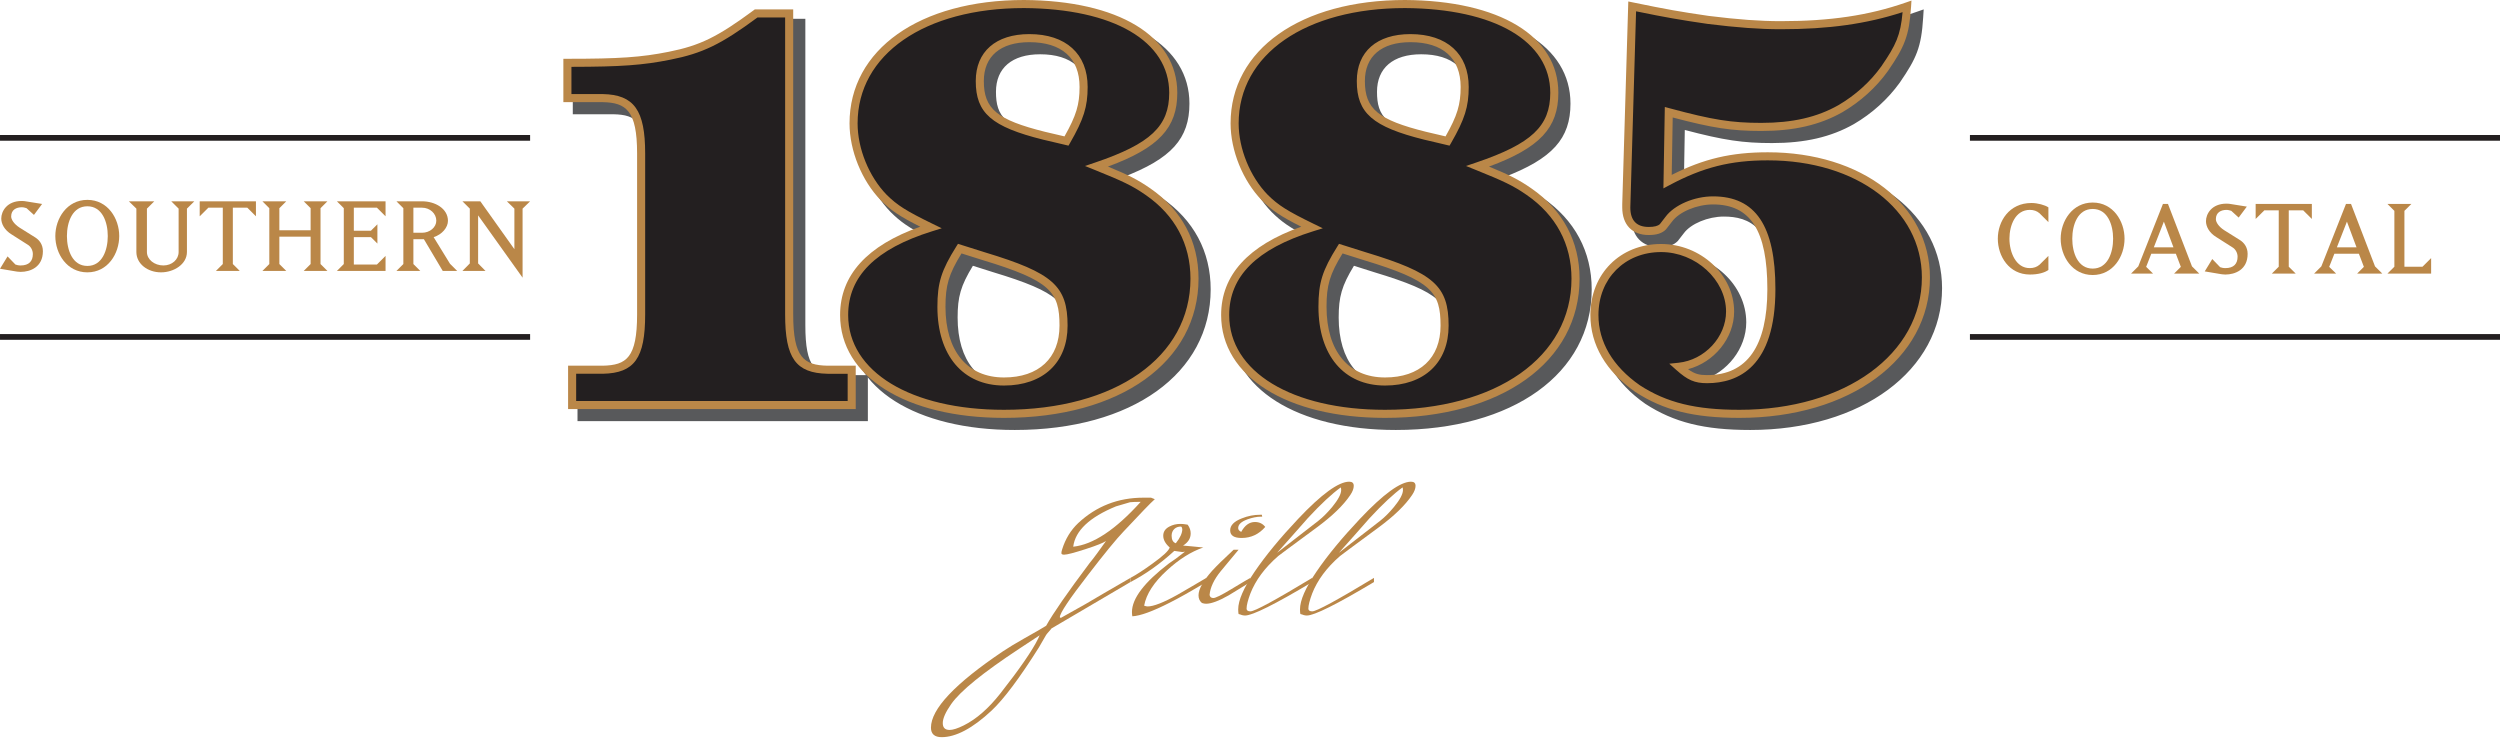 <?xml version="1.0" encoding="utf-8"?>
<!-- Generator: Adobe Illustrator 16.0.0, SVG Export Plug-In . SVG Version: 6.00 Build 0)  -->
<!DOCTYPE svg PUBLIC "-//W3C//DTD SVG 1.1//EN" "http://www.w3.org/Graphics/SVG/1.1/DTD/svg11.dtd">
<svg version="1.1" id="Layer_1" xmlns="http://www.w3.org/2000/svg" xmlns:xlink="http://www.w3.org/1999/xlink" x="0px" y="0px"
	 width="394.946px" height="117px" viewBox="0 0 394.946 117" enable-background="new 0 0 394.946 117" xml:space="preserve">
<g>
	<path fill="#BA8748" d="M2.509,42.879L0,42.456l1.194-1.952l1.238,1.284c0.2,0.078,0.498,0.149,0.822,0.149
		c1.337,0,1.935-0.691,1.935-1.804c0-0.622-0.347-1.213-0.819-1.482l-2.531-1.61c-1.142-0.693-1.64-1.681-1.64-2.521
		c0-1.112,0.87-2.771,3.228-2.771c0.324,0,0.444,0.024,0.619,0.053l2.605,0.417l-1.289,1.732l-1.167-1.063
		c-0.198-0.051-0.443-0.147-0.743-0.147c-0.869,0-1.688,0.395-1.688,1.456c0,0.495,0.449,1.188,1.317,1.755l2.528,1.585
		c0.571,0.37,1.167,1.063,1.167,2.148c0,2.526-2.009,3.266-3.521,3.266C2.881,42.951,2.509,42.879,2.509,42.879"/>
	<path fill="#BA8748" d="M18.835,37.289c0,2.795-1.809,5.736-5.033,5.736c-3.229,0-5.062-2.941-5.062-5.736
		c0-2.77,1.832-5.714,5.062-5.714C17.026,31.574,18.835,34.519,18.835,37.289 M13.802,32.588c-2.36,0-3.229,2.498-3.229,4.7
		c0,2.222,0.87,4.724,3.229,4.724c2.354,0,3.224-2.502,3.224-4.724C17.026,35.086,16.156,32.588,13.802,32.588"/>
	<path fill="#BA8748" d="M20.354,31.801h4.02l-1.163,1.157v6.852c0,1.188,1.188,2.126,2.602,2.126c1.365,0,2.406-0.939,2.406-2.126
		v-6.852l-1.167-1.157h3.648l-1.167,1.157v6.852c0,1.928-2.057,3.215-4.094,3.215c-2.132,0-3.894-1.358-3.894-3.215v-6.852
		L20.354,31.801z"/>
	<polygon fill="#BA8748" points="34.107,42.802 35.198,41.713 35.198,32.812 32.915,32.812 31.549,34.171 31.549,31.801 
		40.433,31.801 40.433,34.171 39.07,32.812 36.784,32.812 36.784,41.713 37.875,42.802 	"/>
	<polygon fill="#BA8748" points="45.225,42.802 41.456,42.802 42.545,41.713 42.545,32.888 41.456,31.801 45.225,31.801 
		44.132,32.888 44.132,36.375 49.071,36.375 49.071,32.888 47.98,31.801 51.725,31.801 50.635,32.888 50.635,41.713 51.725,42.802 
		47.98,42.802 49.071,41.713 49.071,37.384 44.132,37.384 44.132,41.713 	"/>
	<polygon fill="#BA8748" points="53.221,42.802 54.312,41.713 54.312,32.888 53.221,31.801 60.909,31.801 60.909,34.171 
		59.547,32.812 55.898,32.812 55.898,36.448 58.602,36.448 59.621,35.431 59.621,38.479 58.602,37.462 55.898,37.462 55.898,41.788 
		59.547,41.788 60.909,40.429 60.909,42.802 	"/>
	<path fill="#BA8748" d="M62.628,42.802l1.093-1.088v-8.826l-1.093-1.086h4.045c2.081,0,4.093,1.157,4.093,3.086
		c0,1.041-0.918,2.153-2.26,2.575l2.582,4.203l1.139,1.137h-2.283l-2.978-5.017h-1.66v3.928l1.089,1.088H62.628z M66.673,36.771
		c1.239,0,2.254-0.868,2.254-1.909c0-1.11-0.991-2.051-2.254-2.051h-1.366v3.96H66.673z"/>
	<polygon fill="#BA8748" points="73.052,42.802 74.22,41.616 74.22,32.958 73.052,31.801 75.88,31.801 81.262,39.366 81.262,32.958 
		80.073,31.801 83.746,31.801 82.556,32.958 82.556,43.867 75.532,34.024 75.532,41.616 76.7,42.802 	"/>
	
		<line fill="none" stroke="#231F20" stroke-width="0.905" stroke-miterlimit="10" x1="0.001" y1="53.229" x2="83.746" y2="53.229"/>
	<line fill="none" stroke="#231F20" stroke-width="0.905" stroke-miterlimit="10" x1="0.001" y1="21.78" x2="83.746" y2="21.78"/>
	<path fill="#BA8748" d="M323.603,35.088l-1.392-1.387c-0.419-0.371-0.94-0.544-1.537-0.544c-2.284,0-3.225,2.426-3.225,4.55
		c0,2.174,1.038,4.678,3.225,4.648c0.597,0,1.118-0.174,1.537-0.543l1.392-1.385v2.225c-0.597,0.423-1.593,0.718-2.929,0.718
		c-3.272,0-5.062-2.867-5.062-5.663c0-2.744,1.79-5.638,5.311-5.638c0.965,0,2.153,0.324,2.681,0.693V35.088z"/>
	<path fill="#BA8748" d="M335.632,37.709c0,2.794-1.806,5.738-5.029,5.738c-3.228,0-5.06-2.944-5.06-5.738
		c0-2.771,1.832-5.712,5.06-5.712C333.827,31.998,335.632,34.938,335.632,37.709 M330.603,33.01c-2.357,0-3.228,2.495-3.228,4.7
		c0,2.225,0.87,4.722,3.228,4.722c2.354,0,3.224-2.497,3.224-4.722C333.827,35.504,332.957,33.01,330.603,33.01"/>
	<path fill="#BA8748" d="M336.663,43.22l1.139-1.137l3.896-9.865h0.795l3.794,9.865l1.146,1.137h-3.972l1.065-1.063l-0.789-2.073
		h-3.877l-0.814,2.073l1.088,1.063H336.663z M343.359,39.07l-1.514-4.056l-1.587,4.056H343.359z"/>
	<path fill="#BA8748" d="M350.806,43.297l-2.505-0.422l1.19-1.953l1.244,1.289c0.195,0.072,0.493,0.145,0.819,0.145
		c1.339,0,1.936-0.689,1.936-1.803c0-0.618-0.349-1.213-0.819-1.482l-2.53-1.608c-1.146-0.693-1.645-1.683-1.645-2.526
		c0-1.11,0.87-2.764,3.234-2.764c0.315,0,0.441,0.022,0.614,0.049l2.607,0.417l-1.289,1.732l-1.168-1.064
		c-0.195-0.049-0.449-0.149-0.745-0.149c-0.867,0-1.689,0.394-1.689,1.458c0,0.495,0.446,1.188,1.321,1.754l2.527,1.583
		c0.566,0.375,1.168,1.063,1.168,2.156c0,2.521-2.011,3.262-3.522,3.262C351.182,43.37,350.806,43.297,350.806,43.297"/>
	<polygon fill="#BA8748" points="358.899,43.22 359.992,42.135 359.992,33.233 357.713,33.233 356.344,34.591 356.344,32.219 
		365.222,32.219 365.222,34.591 363.858,33.233 361.574,33.233 361.574,42.135 362.672,43.22 	"/>
	<path fill="#BA8748" d="M365.579,43.22l1.143-1.137l3.892-9.865h0.797l3.791,9.865l1.146,1.137h-3.969l1.063-1.063l-0.79-2.073
		h-3.871l-0.819,2.073l1.093,1.063H365.579z M372.28,39.07l-1.515-4.056l-1.587,4.056H372.28z"/>
	<polygon fill="#BA8748" points="378.259,42.135 378.259,33.309 377.167,32.221 380.94,32.221 379.846,33.309 379.846,42.135 
		382.7,42.135 384.066,40.773 384.066,43.22 377.167,43.22 	"/>
	
		<line fill="none" stroke="#231F20" stroke-width="0.905" stroke-miterlimit="10" x1="311.207" y1="53.229" x2="394.95" y2="53.229"/>
	
		<line fill="none" stroke="#231F20" stroke-width="0.905" stroke-miterlimit="10" x1="311.207" y1="21.78" x2="394.95" y2="21.78"/>
	<path fill="#58595B" d="M126.376,51.378c0,6.594,1.491,8.639,6.058,8.732h3.82v5.572H92.086V60.11h4.844
		c4.566-0.093,6.058-2.138,6.058-8.732V25.93c0-6.501-1.492-8.638-6.058-8.731h-5.589v-5.573c8.665,0,11.925-0.279,16.12-1.115
		c5.124-1.021,7.919-2.417,13.696-6.688h5.218V51.378z"/>
	<path fill="#58595B" d="M137.105,66.533H91.234v-7.274h5.696c3.667-0.074,5.206-1.187,5.206-7.88V25.93
		c0-6.65-1.611-7.806-5.223-7.88l-6.424,0.001v-7.277h0.852c8.993,0,12.068-0.323,15.954-1.098c4.966-0.99,7.587-2.273,13.356-6.538
		l0.225-0.167h6.351v48.408c0,6.693,1.54,7.806,5.223,7.881l4.654-0.001V66.533z M92.938,64.831h42.464v-3.868h-2.968
		c-5.781-0.119-6.909-3.604-6.909-9.584V4.674h-4.086c-5.793,4.264-8.671,5.647-13.81,6.672c-4.3,0.857-7.711,1.113-15.435,1.13
		v3.871h4.737c5.781,0.12,6.91,3.604,6.91,9.583v25.449c0,5.98-1.128,9.465-6.892,9.583h-4.01V64.831z"/>
	<path fill="#58595B" d="M141.303,32.896c-2.89-2.974-4.754-7.525-4.754-11.705c0-11.236,10.809-18.855,26.93-18.855
		c14.442,0.093,23.574,5.48,23.574,14.026c0,5.571-3.075,8.545-12.114,11.611c4.379,1.764,5.963,2.508,8.106,3.991
		c4.847,3.347,7.363,8.082,7.363,13.749c0,12.816-12.115,21.363-30.098,21.363c-15.002,0-25.252-6.223-25.252-15.606
		c0-6.314,4.475-10.958,13.697-13.838C144.564,35.59,143.071,34.66,141.303,32.896 M150.433,50.172
		c0,7.336,3.728,11.793,9.878,11.793c5.777,0,9.41-3.342,9.41-8.822c0-5.943-2.143-7.803-12.58-10.96l-3.82-1.208
		C150.993,44.692,150.433,46.549,150.433,50.172 M172.89,15.433c0-4.922-3.169-7.709-8.572-7.709c-4.938,0-7.827,2.51-7.827,6.779
		c0,4.737,2.329,6.688,10.157,8.639c0.837,0.185,1.956,0.466,3.54,0.836C172.331,20.262,172.89,18.405,172.89,15.433"/>
	<path fill="#58595B" d="M160.311,67.927c-15.613,0-26.104-6.613-26.104-16.457c0-6.277,4.149-10.976,12.338-13.986
		c-2.991-1.527-4.305-2.452-5.842-3.984c-3.091-3.182-5.005-7.894-5.005-12.308c0-11.788,11.165-19.707,27.782-19.707
		c15.067,0.098,24.425,5.798,24.425,14.878c0,5.518-2.819,8.71-10.587,11.663c2.89,1.204,4.373,1.965,6.212,3.238
		c5.058,3.491,7.73,8.487,7.73,14.449C191.26,59,178.822,67.927,160.311,67.927z M163.474,3.187
		c-15.594,0.001-26.073,7.236-26.073,18.005c0,3.927,1.771,8.289,4.513,11.111c1.649,1.646,3.067,2.542,7.214,4.564l1.927,0.938
		l-2.045,0.639c-8.815,2.752-13.1,7.014-13.1,13.025c0,8.824,9.805,14.754,24.4,14.754c17.493,0,29.247-8.242,29.247-20.51
		c0-5.376-2.418-9.889-6.995-13.049c-2.114-1.464-3.674-2.184-7.94-3.902l-2.13-0.857l2.175-0.738
		c8.625-2.925,11.535-5.652,11.535-10.805C186.202,8.327,177.494,3.278,163.474,3.187z M160.311,62.817
		c-6.619,0-10.729-4.846-10.729-12.645c0-3.838,0.621-5.822,3.019-9.648l0.35-0.558l4.447,1.407
		c10.205,3.086,13.175,5.006,13.175,11.771C170.572,59.02,166.543,62.817,160.311,62.817z M153.696,41.987
		c-1.928,3.17-2.412,4.885-2.412,8.186c0,6.852,3.374,10.942,9.026,10.942c5.359,0,8.558-2.98,8.558-7.97
		c0-5.211-1.409-6.95-11.974-10.145L153.696,41.987z M170.609,24.95l-2.462-0.582c-0.668-0.16-1.22-0.293-1.684-0.395
		c-7.341-1.829-10.825-3.71-10.825-9.47c0-4.777,3.245-7.631,8.679-7.631c5.9,0,9.424,3.201,9.424,8.561
		c0,3.171-0.633,5.184-2.817,8.97L170.609,24.95z M164.317,8.575c-4.433,0-6.976,2.161-6.976,5.928c0,3.838,1.321,5.772,9.512,7.813
		c0.45,0.099,1.009,0.233,1.69,0.397l1.22,0.29c1.776-3.162,2.274-4.87,2.274-7.57C172.038,11.011,169.297,8.575,164.317,8.575z"/>
	<path fill="#58595B" d="M201.499,32.896c-2.89-2.974-4.751-7.525-4.751-11.705c0-11.236,10.808-18.855,26.926-18.855
		c14.444,0.093,23.577,5.48,23.577,14.026c0,5.571-3.077,8.545-12.115,11.611c4.379,1.764,5.966,2.508,8.111,3.991
		c4.846,3.347,7.357,8.082,7.357,13.749c0,12.816-12.111,21.363-30.097,21.363c-15.002,0-25.251-6.223-25.251-15.606
		c0-6.314,4.471-10.958,13.695-13.838C204.76,35.59,203.269,34.66,201.499,32.896 M210.63,50.172c0,7.336,3.727,11.793,9.877,11.793
		c5.777,0,9.41-3.342,9.41-8.822c0-5.943-2.142-7.803-12.579-10.96l-3.82-1.208C211.189,44.692,210.63,46.549,210.63,50.172
		 M233.084,15.433c0-4.922-3.167-7.709-8.569-7.709c-4.94,0-7.829,2.51-7.829,6.779c0,4.737,2.329,6.688,10.155,8.639
		c0.842,0.185,1.96,0.466,3.54,0.836C232.527,20.262,233.084,18.405,233.084,15.433"/>
	<path fill="#58595B" d="M220.507,67.927c-15.613,0-26.103-6.613-26.103-16.457c0-6.278,4.148-10.977,12.335-13.988
		c-2.988-1.525-4.302-2.449-5.842-3.982c-3.088-3.181-5.003-7.892-5.003-12.308c0-11.788,11.164-19.707,27.778-19.707
		c15.07,0.098,24.428,5.798,24.428,14.878c0,5.517-2.819,8.709-10.588,11.663c2.895,1.206,4.377,1.968,6.217,3.238
		c5.052,3.489,7.725,8.485,7.725,14.449C251.455,59,239.018,67.927,220.507,67.927z M223.668,3.187
		c-15.592,0.001-26.07,7.236-26.07,18.005c0,3.929,1.771,8.291,4.512,11.111c1.651,1.646,3.069,2.544,7.214,4.564l1.928,0.938
		l-2.046,0.639c-8.813,2.752-13.097,7.013-13.097,13.025c0,8.824,9.805,14.754,24.399,14.754c17.491,0,29.244-8.242,29.244-20.51
		c0-5.38-2.417-9.891-6.989-13.049c-2.112-1.46-3.674-2.182-7.945-3.902l-2.13-0.857l2.175-0.738
		c8.626-2.926,11.536-5.652,11.536-10.805C246.398,8.327,237.689,3.278,223.668,3.187z M220.507,62.817
		c-6.618,0-10.729-4.846-10.729-12.645c0-3.84,0.62-5.824,3.019-9.649l0.35-0.558l4.446,1.407
		c10.206,3.086,13.177,5.006,13.177,11.771C230.77,59.02,226.742,62.817,220.507,62.817z M213.894,41.987
		c-1.928,3.168-2.411,4.882-2.411,8.186c0,6.852,3.373,10.942,9.024,10.942c5.36,0,8.56-2.98,8.56-7.97
		c0-5.212-1.409-6.95-11.976-10.145L213.894,41.987z M230.803,24.952l-2.404-0.57c-0.693-0.166-1.262-0.303-1.74-0.408
		c-7.341-1.83-10.825-3.712-10.825-9.47c0-4.777,3.246-7.631,8.682-7.631c5.897,0,9.421,3.201,9.421,8.561
		c0,3.173-0.632,5.186-2.817,8.971L230.803,24.952z M224.515,8.575c-4.436,0-6.978,2.161-6.978,5.928
		c0,3.838,1.321,5.772,9.511,7.813c0.464,0.102,1.042,0.241,1.749,0.41l1.16,0.276c1.776-3.161,2.274-4.869,2.274-7.57
		C232.232,11.011,229.492,8.575,224.515,8.575z"/>
	<path fill="#58595B" d="M265.142,30.388c5.218-2.789,9.69-3.995,15.838-3.995c14.542,0,24.975,7.988,24.975,19.133
		c0,12.541-12.298,21.55-29.444,21.55c-7.176,0-11.834-1.207-16.119-3.996c-4.38-3.062-6.806-7.058-6.806-11.608
		c0-6.131,4.384-10.587,10.531-10.587c5.874,0,10.904,4.642,10.904,10.03c0,4.365-3.636,8.267-8.108,8.731
		c1.772,1.578,2.702,1.947,4.473,1.947c6.712,0,10.154-4.826,10.154-14.208c0-9.66-2.891-14.025-9.222-14.025
		c-2.703,0-5.687,1.206-6.987,2.972c-0.562,0.745-0.936,1.206-0.936,1.206c-0.464,0.467-1.208,0.651-2.234,0.651
		c-2.238,0-3.54-1.3-3.54-3.714v-0.557l0.931-31.209c5.405,1.114,7.549,1.486,12.017,2.138c4.479,0.557,8.019,0.833,11.468,0.833
		c7.916,0,14.068-0.927,19.938-2.971c-0.278,4.461-0.933,6.039-3.543,9.847c-1.862,2.6-4.284,4.736-6.984,6.314
		c-3.447,1.951-7.361,2.881-12.491,2.881c-4.749,0-7.729-0.464-14.624-2.321L265.142,30.388z"/>
	<path fill="#58595B" d="M276.51,67.927c-7.271,0-12.075-1.197-16.586-4.133c-4.711-3.297-7.189-7.552-7.189-12.322
		c0-6.628,4.788-11.439,11.382-11.439c6.371,0,11.754,4.984,11.754,10.882c0,4.146-3.001,7.933-6.998,9.189
		c0.84,0.53,1.502,0.639,2.513,0.639c6.173,0,9.302-4.494,9.302-13.357c0-11.676-4.473-13.174-8.369-13.174
		c-2.489,0-5.197,1.128-6.303,2.625c-0.577,0.767-0.961,1.237-0.961,1.237c-0.669,0.679-1.572,0.967-2.894,0.967
		c-2.75,0-4.393-1.708-4.393-4.566v-0.557l0.963-32.248l0.993,0.204c5.531,1.142,7.63,1.497,11.967,2.129
		c4.641,0.578,8.038,0.825,11.345,0.825c7.79,0,13.851-0.901,19.657-2.923l1.208-0.422l-0.08,1.277
		c-0.291,4.71-1.048,6.423-3.686,10.276c-1.883,2.625-4.391,4.89-7.261,6.567c-3.615,2.047-7.718,2.998-12.92,2.998
		c-4.61,0-7.592-0.435-13.792-2.07l-0.146,8.449c4.959-2.461,9.274-3.438,14.963-3.438c14.966,0,25.827,8.405,25.827,19.984
		C306.807,58.505,294.065,67.927,276.51,67.927z M264.117,41.736c-5.608,0-9.681,4.094-9.681,9.735
		c0,4.191,2.229,7.964,6.441,10.911c4.188,2.725,8.723,3.841,15.633,3.841c16.567,0,28.594-8.705,28.594-20.698
		c0-10.593-10.146-18.281-24.124-18.281c-5.866,0-10.194,1.091-15.435,3.894l-1.278,0.683l0.23-13.499l1.056,0.284
		c6.755,1.821,9.718,2.291,14.401,2.291c4.896,0,8.732-0.879,12.072-2.769c2.655-1.553,4.979-3.653,6.712-6.069
		c2.334-3.407,2.991-4.895,3.289-8.139c-5.623,1.802-11.545,2.611-18.992,2.611c-3.334,0-6.904-0.26-11.573-0.84
		c-4.124-0.601-6.24-0.955-11.089-1.946l-0.902,30.198v0.531c0,1.926,0.88,2.863,2.689,2.863c0.812,0,1.359-0.133,1.625-0.395
		c-0.002-0.002,0.352-0.442,0.865-1.123c1.437-1.946,4.591-3.311,7.667-3.311c9.028,0,10.071,8.491,10.071,14.877
		c0,12.447-5.984,15.06-11.004,15.06c-2.026,0-3.154-0.486-5.037-2.165l-1.439-1.283l1.916-0.198
		c4.049-0.42,7.344-3.958,7.344-7.884C274.168,46.024,269.472,41.736,264.117,41.736z"/>
	<path fill="#231F20" d="M124.672,49.68c0,6.594,1.492,8.637,6.057,8.73h3.82v5.574H90.382V58.41h4.844
		c4.567-0.093,6.058-2.136,6.058-8.73V24.23c0-6.503-1.491-8.638-6.058-8.73h-5.589V9.924c8.665,0,11.926-0.276,16.12-1.115
		c5.125-1.021,7.918-2.413,13.696-6.686h5.218V49.68z"/>
	<path fill="#BA8748" d="M135.187,64.621H89.745v-6.849h5.482c3.743-0.077,5.42-1.264,5.42-8.092V24.23
		c0-6.789-1.752-8.019-5.433-8.092H89V9.287h0.638c8.227,0,11.665-0.237,15.995-1.103c4.953-0.986,7.717-2.338,13.442-6.573
		l0.168-0.125h6.066V49.68c0,6.828,1.677,8.016,5.433,8.092h4.445V64.621z M91.02,63.346h42.892v-4.299h-3.183
		c-5.01-0.102-6.695-2.465-6.695-9.367V2.761h-4.371c-5.793,4.273-8.655,5.653-13.781,6.673c-4.312,0.862-7.737,1.115-15.607,1.127
		v4.301h4.952c4.947,0.098,6.695,2.55,6.695,9.367v25.45c0,6.902-1.686,9.265-6.682,9.367h-4.22V63.346z"/>
	<path fill="#231F20" d="M139.599,31.197c-2.889-2.974-4.754-7.524-4.754-11.705c0-11.238,10.809-18.855,26.93-18.855
		c14.443,0.094,23.574,5.479,23.574,14.024c0,5.574-3.075,8.545-12.112,11.611c4.379,1.765,5.964,2.508,8.105,3.995
		c4.847,3.345,7.363,8.08,7.363,13.745c0,12.819-12.114,21.365-30.097,21.365c-15.002,0-25.252-6.225-25.252-15.604
		c0-6.318,4.474-10.959,13.697-13.84C142.859,33.891,141.369,32.961,139.599,31.197 M148.729,48.473
		c0,7.337,3.728,11.796,9.878,11.796c5.776,0,9.411-3.347,9.411-8.824c0-5.946-2.143-7.803-12.581-10.962l-3.819-1.207
		C149.288,42.991,148.729,44.851,148.729,48.473 M171.187,13.734c0-4.923-3.169-7.709-8.573-7.709c-4.938,0-7.828,2.508-7.828,6.78
		c0,4.738,2.329,6.688,10.158,8.639c0.836,0.186,1.956,0.464,3.541,0.836C170.627,18.566,171.187,16.706,171.187,13.734"/>
	<path fill="#BA8748" d="M158.607,66.015c-15.486,0-25.89-6.527-25.89-16.242c0-6.295,4.257-10.986,12.661-13.957
		c-3.279-1.648-4.634-2.578-6.229-4.167c-3.005-3.092-4.942-7.861-4.942-12.156C134.207,7.833,145.285,0,161.774,0
		c14.936,0.097,24.212,5.715,24.212,14.662c0,5.526-2.903,8.683-10.955,11.653c3.262,1.343,4.737,2.085,6.673,3.429
		c4.996,3.446,7.637,8.38,7.637,14.268C189.342,57.172,176.991,66.015,158.607,66.015z M161.77,1.275
		c-15.722,0-26.288,7.322-26.288,18.218c0,3.981,1.795,8.4,4.574,11.26c1.676,1.669,3.106,2.576,7.275,4.605l1.444,0.705
		l-1.533,0.478c-8.916,2.785-13.25,7.113-13.25,13.232c0,8.951,9.892,14.966,24.615,14.966c17.621,0,29.459-8.331,29.459-20.727
		c0-5.449-2.452-10.02-7.087-13.219c-2.119-1.471-3.688-2.197-7.981-3.928l-1.595-0.643l1.628-0.553
		c8.733-2.962,11.68-5.74,11.68-11.007C184.711,6.497,175.92,1.368,161.77,1.275z M158.607,60.907
		c-6.486,0-10.517-4.765-10.517-12.434c0-3.792,0.614-5.753,2.987-9.535l0.262-0.418l4.29,1.354
		c10.712,3.243,13.026,5.297,13.026,11.571C168.655,57.282,164.805,60.907,158.607,60.907z M151.899,40.035
		c-2.027,3.299-2.533,5.037-2.533,8.438c0,6.987,3.455,11.158,9.241,11.158c5.493,0,8.772-3.06,8.772-8.186
		c0-5.338-1.428-7.113-12.128-10.352L151.899,40.035z M168.8,23.009l-2.183-0.517c-0.728-0.174-1.319-0.315-1.812-0.425
		c-8.171-2.037-10.657-4.199-10.657-9.262c0-4.645,3.165-7.417,8.465-7.417c5.767,0,9.211,3.12,9.211,8.347
		c0,3.128-0.625,5.115-2.787,8.864L168.8,23.009z M162.613,6.663c-4.569,0-7.19,2.239-7.19,6.142c0,4.404,2.08,6.128,9.673,8.02
		c0.482,0.106,1.081,0.25,1.818,0.426l1.253,0.297c1.862-3.29,2.381-5.031,2.381-7.814C170.549,9.174,167.73,6.663,162.613,6.663z"
		/>
	<path fill="#231F20" d="M199.793,31.197c-2.887-2.974-4.751-7.524-4.751-11.705c0-11.238,10.809-18.855,26.93-18.855
		c14.443,0.094,23.574,5.479,23.574,14.024c0,5.574-3.076,8.545-12.114,11.611c4.378,1.765,5.962,2.508,8.106,3.995
		c4.842,3.345,7.361,8.08,7.361,13.745c0,12.819-12.115,21.365-30.098,21.365c-15.002,0-25.251-6.225-25.251-15.604
		c0-6.318,4.474-10.959,13.699-13.84C203.055,33.891,201.567,32.961,199.793,31.197 M208.925,48.473
		c0,7.337,3.727,11.796,9.877,11.796c5.779,0,9.411-3.347,9.411-8.824c0-5.946-2.143-7.803-12.579-10.962l-3.819-1.207
		C209.484,42.991,208.925,44.851,208.925,48.473 M231.386,13.734c0-4.923-3.173-7.709-8.575-7.709c-4.939,0-7.828,2.508-7.828,6.78
		c0,4.738,2.33,6.688,10.155,8.639c0.838,0.186,1.958,0.464,3.542,0.836C230.823,18.566,231.386,16.706,231.386,13.734"/>
	<path fill="#BA8748" d="M218.802,66.015c-15.485,0-25.889-6.527-25.889-16.242c0-6.295,4.258-10.986,12.66-13.957
		c-3.274-1.646-4.63-2.575-6.23-4.167c-3.003-3.094-4.938-7.862-4.938-12.157C194.405,7.833,205.483,0,221.972,0
		c14.938,0.097,24.213,5.715,24.213,14.662c0,5.526-2.905,8.683-10.957,11.653c3.257,1.341,4.732,2.082,6.673,3.429
		c4.996,3.449,7.636,8.383,7.636,14.268C249.537,57.172,237.186,66.015,218.802,66.015z M221.969,1.275
		c-15.723,0-26.289,7.322-26.289,18.218c0,3.98,1.794,8.4,4.571,11.26c1.683,1.673,3.111,2.578,7.277,4.605l1.445,0.705
		l-1.534,0.478c-8.917,2.785-13.251,7.113-13.251,13.232c0,8.951,9.892,14.966,24.614,14.966c17.62,0,29.46-8.331,29.46-20.727
		c0-5.446-2.451-10.018-7.086-13.219c-2.126-1.474-3.693-2.198-7.982-3.928l-1.596-0.643l1.629-0.553
		c8.734-2.962,11.682-5.74,11.682-11.007C244.909,6.497,236.119,1.368,221.969,1.275z M218.802,60.907
		c-6.486,0-10.516-4.765-10.516-12.434c0-3.792,0.614-5.753,2.987-9.535l0.261-0.418l4.291,1.354
		c10.711,3.243,13.025,5.297,13.025,11.571C228.851,57.282,225,60.907,218.802,60.907z M212.095,40.035
		c-2.026,3.299-2.532,5.037-2.532,8.438c0,6.987,3.454,11.158,9.239,11.158c5.493,0,8.772-3.06,8.772-8.186
		c0-5.338-1.428-7.113-12.126-10.352L212.095,40.035z M228.997,23.009l-2.173-0.515c-0.731-0.176-1.326-0.318-1.822-0.427
		c-8.171-2.037-10.657-4.201-10.657-9.262c0-4.645,3.165-7.417,8.467-7.417c5.768,0,9.212,3.12,9.212,8.347
		c0,3.125-0.626,5.113-2.79,8.864L228.997,23.009z M222.811,6.663c-4.569,0-7.19,2.239-7.19,6.142c0,4.403,2.08,6.128,9.672,8.02
		c0.486,0.107,1.088,0.251,1.828,0.428l1.244,0.295c1.864-3.293,2.383-5.034,2.383-7.814C230.748,9.174,227.928,6.663,222.811,6.663
		z"/>
	<path fill="#231F20" d="M263.44,28.689c5.218-2.787,9.69-3.996,15.838-3.996c14.537,0,24.975,7.988,24.975,19.133
		c0,12.541-12.304,21.55-29.447,21.55c-7.174,0-11.834-1.209-16.119-3.996c-4.378-3.062-6.804-7.057-6.804-11.608
		c0-6.131,4.385-10.59,10.532-10.59c5.866,0,10.901,4.644,10.901,10.033c0,4.365-3.633,8.267-8.106,8.728
		c1.771,1.581,2.703,1.954,4.474,1.954c6.709,0,10.156-4.832,10.156-14.211c0-9.66-2.889-14.027-9.224-14.027
		c-2.703,0-5.687,1.208-6.988,2.974c-0.562,0.742-0.938,1.206-0.938,1.206c-0.464,0.465-1.208,0.65-2.233,0.65
		c-2.236,0-3.54-1.299-3.54-3.714v-0.557l0.933-31.21c5.402,1.115,7.544,1.489,12.021,2.138c4.471,0.558,8.011,0.834,11.458,0.834
		c7.92,0,14.068-0.93,19.945-2.973c-0.286,4.459-0.936,6.038-3.546,9.845c-1.862,2.602-4.284,4.738-6.987,6.316
		c-3.445,1.951-7.361,2.88-12.488,2.88c-4.749,0-7.732-0.464-14.625-2.321L263.44,28.689z"/>
	<path fill="#BA8748" d="M274.805,66.015c-7.219,0-11.989-1.188-16.465-4.098c-4.647-3.251-7.095-7.447-7.095-12.144
		c0-6.505,4.697-11.227,11.169-11.227c6.255,0,11.54,4.886,11.54,10.67c0,4.203-3.156,8.027-7.278,9.108
		c1.073,0.781,1.82,0.935,3.007,0.935c6.315,0,9.52-4.567,9.52-13.573c0-9.26-2.65-13.39-8.587-13.39
		c-2.55,0-5.333,1.167-6.474,2.715c-0.574,0.758-0.955,1.229-0.955,1.229c-0.612,0.621-1.467,0.888-2.73,0.888
		c-2.615,0-4.178-1.626-4.178-4.352v-0.557l0.956-31.988l0.744,0.153c5.272,1.088,7.398,1.466,11.982,2.132
		c4.588,0.57,8.098,0.827,11.367,0.827c7.805,0,13.89-0.906,19.734-2.937l0.907-0.315l-0.06,0.959
		c-0.299,4.663-1.049,6.358-3.656,10.164c-1.86,2.597-4.345,4.843-7.19,6.507c-3.58,2.027-7.649,2.967-12.812,2.967
		c-4.653,0-7.645-0.445-14-2.131l-0.156,9.073c5.062-2.562,9.412-3.573,15.182-3.573c14.84,0,25.611,8.314,25.611,19.771
		C304.889,56.683,292.238,66.015,274.805,66.015z M262.415,39.821c-5.734,0-9.895,4.186-9.895,9.952
		c0,4.263,2.26,8.096,6.532,11.085c4.232,2.752,8.803,3.881,15.753,3.881c16.692,0,28.81-8.795,28.81-20.912
		c0-10.717-10.236-18.496-24.337-18.496c-5.899,0-10.257,1.1-15.537,3.92l-0.958,0.511l0.221-12.863l0.79,0.213
		c6.779,1.827,9.75,2.3,14.459,2.3c4.934,0,8.803-0.889,12.175-2.798c2.686-1.57,5.034-3.691,6.782-6.132
		c2.294-3.348,3.036-4.883,3.357-8.562c-5.707,1.863-11.689,2.698-19.238,2.698c-3.324,0-6.885-0.259-11.538-0.838
		c-4.402-0.639-6.557-1.016-11.327-1.993l-0.908,30.989c0,2.041,0.976,3.077,2.901,3.077c0.888,0,1.469-0.15,1.78-0.46
		c-0.003-0.001,0.355-0.448,0.882-1.144c1.377-1.867,4.53-3.227,7.497-3.227c6.729,0,9.86,4.659,9.86,14.665
		c0,12.272-5.869,14.848-10.793,14.848c-1.964,0-3.062-0.474-4.897-2.115l-1.077-0.962l1.437-0.148
		c4.154-0.429,7.534-4.06,7.534-8.094C272.679,44.211,267.882,39.821,262.415,39.821z"/>
	<path fill="#BA8748" d="M182.438,78.861c-0.633,0.54-2.26,2.252-4.942,5.106c-1.174,1.229-3.043,3.513-5.602,6.843
		c-2.983,3.849-4.459,6.069-4.459,6.671c0,0.09,0.061,0.12,0.18,0.12c0.873-0.481,2.14-1.203,3.856-2.162
		c1.566-0.932,3.947-2.314,7.11-4.146v0.659c-0.03,0.03-0.813,0.481-2.349,1.381l-10.122,5.948
		c-0.152,0.242-0.695,0.781-0.844,1.022c-0.272,0.449-0.633,1.11-1.145,1.979c-3.042,4.832-5.546,8.168-7.472,9.975
		c-2.983,2.79-5.635,4.199-7.894,4.199c-1.116,0-1.686-0.509-1.686-1.502c0-2.938,3.794-6.965,11.387-12.07
		c0.812-0.539,1.929-1.23,3.374-2.042c1.718-0.963,2.864-1.619,3.436-1.983c1.083-1.949,3.373-5.253,6.868-9.908
		c0.633-0.754,1.478-1.922,2.592-3.483c-0.391,0.269-1.475,0.719-3.254,1.289c-1.778,0.571-2.891,0.87-3.374,0.87
		c-0.271,0-0.422-0.09-0.422-0.237c0-0.151,0.03-0.334,0.12-0.602c0.513-1.649,1.356-3.032,2.531-4.146
		c2.863-2.672,6.295-4.021,10.303-4.021h1.206L182.438,78.861z M164.242,100.362c-0.15,0.089-1.206,0.812-3.193,2.104
		c-5.695,3.755-9.31,6.665-10.786,8.771c-0.875,1.257-1.326,2.247-1.326,3.001c0,0.718,0.362,1.079,1.083,1.079
		c0.513,0,1.267-0.237,2.231-0.718c1.988-0.989,3.916-2.676,5.784-5.049c3.044-3.873,5.031-6.754,5.965-8.649
		C164.031,100.78,164.211,100.482,164.242,100.362 M180.208,79.28c-0.812,0-1.354,0.031-1.686,0.062
		c-0.601,0.18-1.356,0.388-2.229,0.655c-4.159,1.718-6.417,3.816-6.749,6.371C172.677,86.036,176.232,83.694,180.208,79.28"/>
	<path fill="#BA8748" d="M190.572,91.953c-2.559,1.534-4.489,2.612-5.752,3.241c-2.713,1.387-4.701,2.104-5.936,2.167
		c-0.03-0.15-0.06-0.393-0.06-0.66c0-2.162,1.959-4.718,5.844-7.691c0.603-0.388,1.445-0.99,2.531-1.859
		c-0.091,0-0.33,0.059-0.422,0.059l-1.264-0.179c-2.23,2.042-4.549,3.691-6.93,4.923v-0.659c0.964-0.51,2.11-1.263,3.435-2.222
		c1.719-1.231,2.621-2.073,2.772-2.583c-0.693-0.602-1.023-1.233-1.023-1.862c0-0.63,0.331-1.11,0.962-1.44
		c0.513-0.272,1.085-0.424,1.747-0.424c0.271,0,0.664,0.031,1.146,0.12c0.332,0.45,0.48,0.901,0.48,1.383
		c0,0.78-0.391,1.409-1.203,1.922c0.692,0.058,1.775,0.151,3.193,0.302c-1.929,0.661-3.826,1.86-5.725,3.604
		c-2.079,1.891-3.283,3.756-3.617,5.588c0.242,0.088,0.422,0.121,0.544,0.121c0.933,0,2.499-0.607,4.7-1.833
		c1.535-0.875,3.043-1.775,4.578-2.675V91.953z M186.597,83.187c-0.875-0.031-1.507,0.566-1.507,1.44
		c0,0.629,0.21,1.048,0.662,1.198c0.694-0.869,1.024-1.617,1.024-2.219C186.776,83.453,186.716,83.303,186.597,83.187"/>
	<path fill="#BA8748" d="M197.532,91.953c-1.142,0.69-2.287,1.414-3.432,2.1c-1.538,0.874-2.744,1.325-3.556,1.325
		c-0.211,0-0.422-0.033-0.664-0.12c-0.361-0.3-0.54-0.692-0.54-1.205c0-0.985,0.723-2.278,2.168-3.901
		c0.633-0.69,1.748-1.802,3.374-3.305h0.784c-0.936,1.114-1.837,2.226-2.772,3.336c-1.114,1.352-1.716,2.644-1.806,3.812
		c0.06,0.329,0.269,0.481,0.6,0.481s1.266-0.45,2.801-1.383c1.901-1.141,2.894-1.739,3.043-1.8V91.953z M199.883,83.245
		c-1.022,1.172-2.259,1.743-3.734,1.743c-1.206,0-1.809-0.393-1.809-1.204c0-0.781,0.603-1.409,1.837-1.891
		c0.965-0.389,1.929-0.571,2.862-0.571h0.303l0.06,0.299h-0.182c-0.662,0-1.383,0.152-2.137,0.42
		c-0.995,0.364-1.478,0.815-1.478,1.386c0,0.237,0.15,0.45,0.482,0.599c0.573-1.054,1.295-1.561,2.169-1.561
		C198.95,82.465,199.494,82.736,199.883,83.245"/>
	<path fill="#BA8748" d="M196.931,96.157c0,0.272,0.212,0.424,0.603,0.424c0.693,0,3.946-1.775,9.763-5.287v0.659
		c-5.875,3.513-9.431,5.287-10.605,5.287c-0.271,0-0.633-0.089-1.025-0.24c-0.029-0.151-0.059-0.393-0.059-0.723
		c0-1.44,0.873-3.425,2.589-5.948c1.777-2.612,4.068-5.373,6.87-8.346c3.706-3.933,6.418-5.886,8.074-5.886
		c0.481,0,0.722,0.209,0.722,0.659c0,0.419-0.181,0.905-0.541,1.44c-1.083,1.623-2.861,3.336-5.302,5.136
		c-3.827,2.828-5.876,4.325-6.088,4.508c-2.137,1.86-3.584,3.844-4.398,5.917C197.143,94.806,196.931,95.618,196.931,96.157
		 M211.815,76.997c-1.387,0.996-3.135,2.613-5.212,4.864c-1.596,1.833-3.224,3.636-4.851,5.468l6.508-5.044
		c0.72-0.569,1.444-1.293,2.2-2.194c0.933-1.141,1.416-2.04,1.416-2.67C211.876,77.212,211.844,77.088,211.815,76.997"/>
	<path fill="#BA8748" d="M206.693,96.157c0,0.272,0.213,0.424,0.604,0.424c0.693,0,3.946-1.775,9.761-5.287v0.659
		c-5.874,3.513-9.428,5.287-10.604,5.287c-0.272,0-0.632-0.089-1.024-0.24c-0.031-0.151-0.06-0.393-0.06-0.723
		c0-1.44,0.873-3.425,2.59-5.948c1.778-2.612,4.068-5.373,6.869-8.346c3.704-3.933,6.416-5.886,8.076-5.886
		c0.481,0,0.72,0.209,0.72,0.659c0,0.419-0.181,0.905-0.541,1.44c-1.085,1.623-2.863,3.336-5.303,5.136
		c-3.826,2.828-5.875,4.325-6.085,4.508c-2.141,1.86-3.587,3.844-4.399,5.917C206.906,94.806,206.693,95.618,206.693,96.157
		 M221.577,76.997c-1.384,0.996-3.133,2.613-5.213,4.864c-1.595,1.833-3.222,3.636-4.849,5.468l6.506-5.044
		c0.725-0.569,1.447-1.293,2.199-2.194c0.935-1.141,1.418-2.04,1.418-2.67C221.638,77.212,221.607,77.088,221.577,76.997"/>
</g>
</svg>
